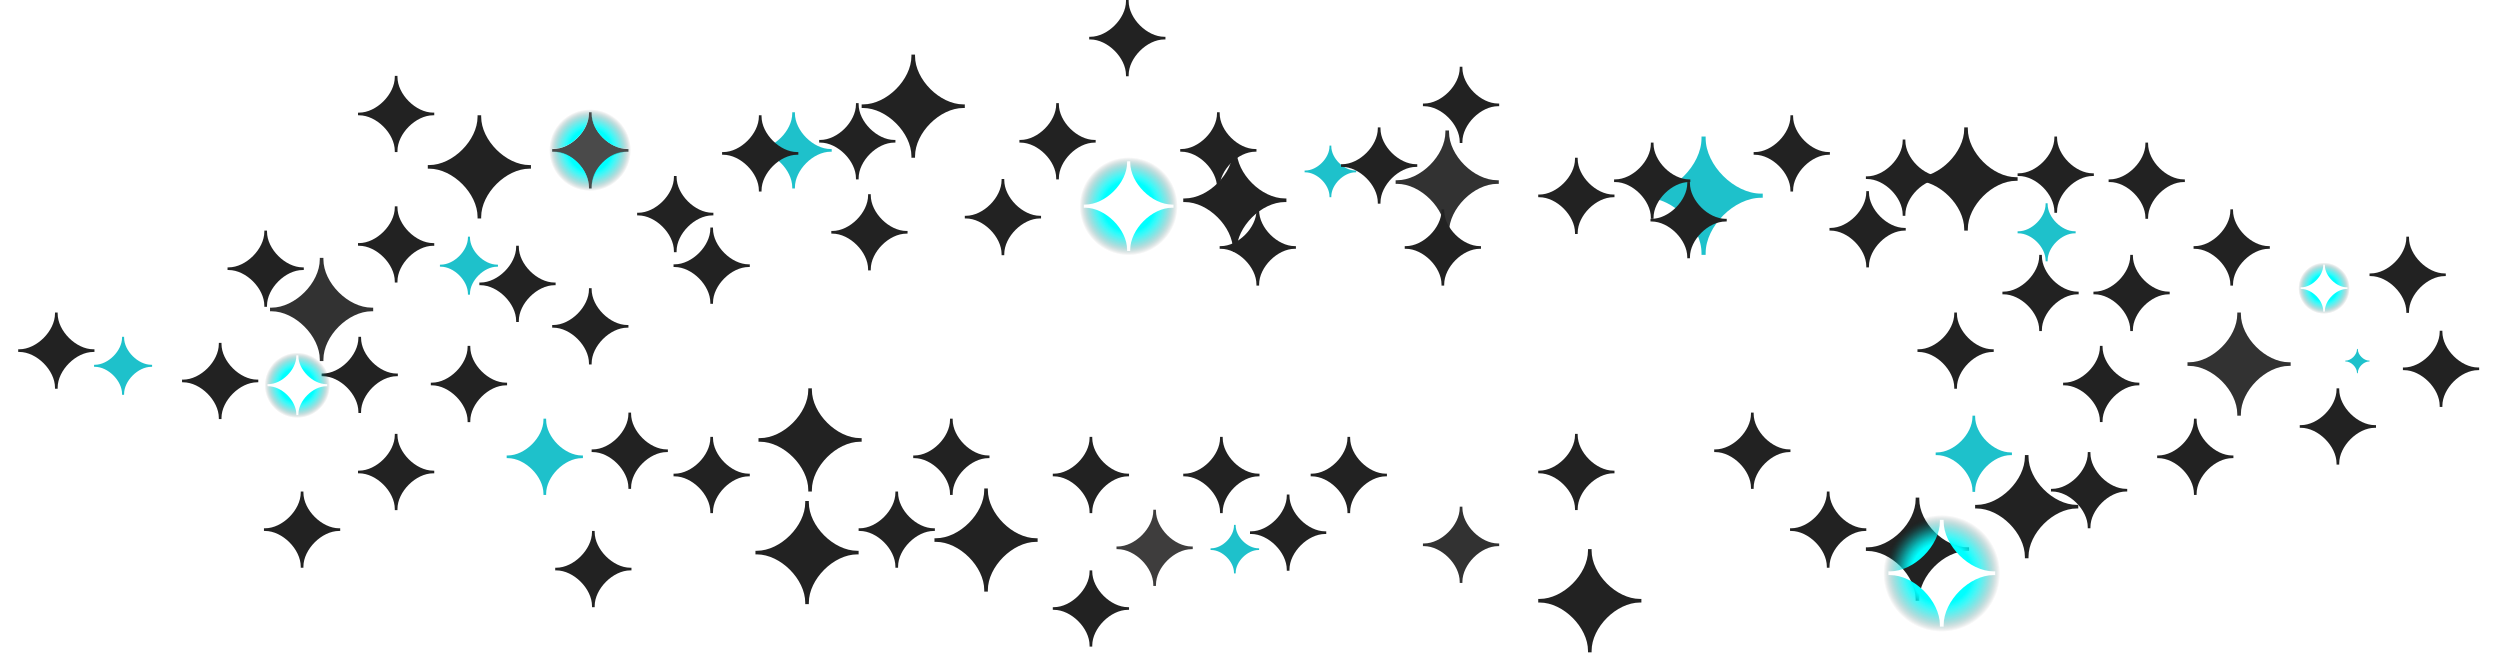 <svg width="824" height="220" viewBox="0 0 824 220" fill="none" xmlns="http://www.w3.org/2000/svg"><path d="M578.005 161.13v-.361c0-5.717 6.047-11.765 11.764-11.765h.361v-.879h-.361c-5.717 0-11.764-6.047-11.764-11.764V136h-.88v.361c0 5.717-6.047 11.764-11.764 11.764H565v.879h.361c5.717 0 11.764 6.048 11.764 11.765v.361h.88zm-343-61v-.361c0-5.717 6.047-11.764 11.764-11.764h.361v-.88h-.361c-5.717 0-11.764-6.046-11.764-11.763V75h-.88v.362c0 5.717-6.047 11.763-11.764 11.763H222v.88h.361c5.717 0 11.764 6.047 11.764 11.764v.361h.88z" fill="#222"/><path d="M381.005 193.13v-.361c0-5.717 6.047-11.765 11.764-11.765h.361v-.879h-.361c-5.717 0-11.764-6.047-11.764-11.764V168h-.88v.361c0 5.717-6.046 11.764-11.764 11.764H368v.879h.361c5.718 0 11.764 6.048 11.764 11.765v.361h.88z" fill="#3E3D3D"/><path d="M208.005 161.13v-.361c0-5.717 6.047-11.765 11.764-11.765h.361v-.879h-.361c-5.717 0-11.764-6.047-11.764-11.764V136h-.88v.361c0 5.717-6.047 11.764-11.764 11.764H195v.879h.361c5.717 0 11.764 6.048 11.764 11.765v.361h.88zm-77 7v-.361c0-5.717 6.047-11.765 11.764-11.765h.361v-.879h-.361c-5.717 0-11.764-6.047-11.764-11.764V143h-.88v.361c0 5.717-6.047 11.764-11.764 11.764H118v.879h.361c5.717 0 11.764 6.048 11.764 11.765v.361h.88zm-58-30v-.361c0-5.717 6.047-11.765 11.764-11.765h.361v-.879h-.361c-5.717 0-11.764-6.047-11.764-11.764V113h-.88v.361c0 5.717-6.047 11.764-11.764 11.764h-.36v.879h.36c5.717 0 11.764 6.048 11.764 11.765v.361h.88zm58-45v-.361c0-5.717 6.047-11.765 11.764-11.765h.361v-.879h-.361c-5.717 0-11.764-6.047-11.764-11.764V68h-.88v.361c0 5.717-6.047 11.764-11.764 11.764H118v.88h.361c5.717 0 11.764 6.047 11.764 11.764v.36h.88zm24 46v-.361c0-5.717 6.047-11.764 11.764-11.764h.361v-.88h-.361c-5.717 0-11.764-6.046-11.764-11.764V114h-.88v.361c0 5.718-6.047 11.764-11.764 11.764H142v.88h.361c5.717 0 11.764 6.047 11.764 11.764v.361h.88zm132-50v-.361c0-5.717 6.047-11.765 11.764-11.765h.361v-.879h-.361c-5.717 0-11.764-6.047-11.764-11.764V64h-.88v.361c0 5.717-6.047 11.764-11.764 11.764H274v.88h.361c5.717 0 11.764 6.047 11.764 11.764v.36h.88z" fill="#222"/><path d="M195.005 62.13v-.361c0-5.717 6.047-11.765 11.764-11.765h.361v-.879h-.361c-5.717 0-11.764-6.047-11.764-11.764V37h-.88v.361c0 5.717-6.047 11.764-11.764 11.764H182v.88h.361c5.717 0 11.764 6.047 11.764 11.764v.36h.88z" fill="#4A4A4A"/><path d="M520.005 77.13v-.361c0-5.717 6.047-11.765 11.764-11.765h.361v-.879h-.361c-5.717 0-11.764-6.047-11.764-11.764V52h-.88v.361c0 5.717-6.046 11.764-11.764 11.764H507v.88h.361c5.718 0 11.764 6.047 11.764 11.764v.36h.88zm96 11v-.361c0-5.717 6.047-11.765 11.764-11.765h.361v-.879h-.361c-5.717 0-11.764-6.047-11.764-11.764V63h-.88v.361c0 5.717-6.047 11.764-11.764 11.764H603v.88h.361c5.717 0 11.764 6.047 11.764 11.764v.36h.88zm62-18v-.361c0-5.717 6.047-11.765 11.764-11.765h.361v-.879h-.361c-5.717 0-11.764-6.047-11.764-11.764V45h-.88v.361c0 5.717-6.047 11.764-11.764 11.764H665v.88h.361c5.717 0 11.764 6.047 11.764 11.764v.36h.88zm58 24v-.361c0-5.717 6.047-11.765 11.764-11.765h.361v-.879h-.361c-5.717 0-11.764-6.047-11.764-11.764V69h-.88v.361c0 5.717-6.047 11.764-11.764 11.764H723v.88h.361c5.717 0 11.764 6.047 11.764 11.764v.36h.88zm-33 15v-.361c0-5.717 6.047-11.764 11.764-11.764h.361v-.88h-.361c-5.717 0-11.764-6.046-11.764-11.763V84h-.88v.362c0 5.717-6.047 11.763-11.764 11.763H690v.88h.361c5.717 0 11.764 6.047 11.764 11.764v.361h.88zm-30 0v-.361c0-5.717 6.047-11.764 11.764-11.764h.361v-.88h-.361c-5.717 0-11.764-6.046-11.764-11.763V84h-.88v.362c0 5.717-6.047 11.763-11.764 11.763H660v.88h.361c5.717 0 11.764 6.047 11.764 11.764v.361h.88zm51 54v-.361c0-5.717 6.047-11.765 11.764-11.765h.361v-.879h-.361c-5.717 0-11.764-6.047-11.764-11.764V138h-.88v.361c0 5.717-6.047 11.764-11.764 11.764H711v.879h.361c5.717 0 11.764 6.048 11.764 11.765v.361h.88zm-79-35v-.361c0-5.717 6.047-11.764 11.764-11.764h.361v-.88h-.361c-5.717 0-11.764-6.046-11.764-11.764V103h-.88v.361c0 5.718-6.047 11.764-11.764 11.764H632v.88h.361c5.717 0 11.764 6.047 11.764 11.764v.361h.88z" fill="#222"/><g filter="url(#filter0_f)"><path d="M651.005 162.13v-.361c0-5.717 6.047-11.765 11.764-11.765h.361v-.879h-.361c-5.717 0-11.764-6.047-11.764-11.764V137h-.88v.361c0 5.717-6.047 11.764-11.764 11.764H638v.879h.361c5.717 0 11.764 6.048 11.764 11.765v.361h.88z" fill="#1EC1CB"/></g><g filter="url(#filter1_f)"><path d="M180.005 163.13v-.361c0-5.717 6.047-11.765 11.764-11.765h.361v-.879h-.361c-5.717 0-11.764-6.047-11.764-11.764V138h-.88v.361c0 5.717-6.047 11.764-11.764 11.764H167v.879h.361c5.717 0 11.764 6.048 11.764 11.765v.361h.88z" fill="#1EC1CB"/></g><g filter="url(#filter2_f)"><path d="M262.005 62.13v-.361c0-5.717 6.047-11.765 11.764-11.765h.361v-.879h-.361c-5.717 0-11.764-6.047-11.764-11.764V37h-.88v.361c0 5.717-6.047 11.764-11.764 11.764H249v.88h.361c5.717 0 11.764 6.047 11.764 11.764v.36h.88z" fill="#1EC1CB"/></g><g filter="url(#filter3_f)"><path d="M562.183 84v-.56c0-8.873 9.384-18.258 18.257-18.258h.56v-1.365h-.56c-8.873 0-18.257-9.384-18.257-18.256V45h-1.365v.56c0 8.873-9.385 18.257-18.257 18.257H542v1.365h.561c8.872 0 18.257 9.385 18.257 18.258V84h1.365z" fill="#1EC1CB"/></g><g filter="url(#filter4_f)"><path d="M674.9 86.13v-.275c0-4.352 4.603-8.956 8.955-8.956h.275v-.669h-.275c-4.352 0-8.955-4.603-8.955-8.955V67h-.67v.275c0 4.352-4.603 8.955-8.955 8.955H665v.67h.275c4.352 0 8.955 4.603 8.955 8.955v.275h.67z" fill="#1EC1CB"/></g><g filter="url(#filter5_f)"><path d="M40.9 130.13v-.275c0-4.352 4.603-8.955 8.955-8.955h.275v-.67h-.275c-4.352 0-8.955-4.603-8.955-8.955V111h-.67v.275c0 4.352-4.603 8.955-8.955 8.955H31v.67h.275c4.352 0 8.955 4.603 8.955 8.955v.275h.67z" fill="#1EC1CB"/></g><g filter="url(#filter6_f)"><path d="M154.9 97.13v-.275c0-4.352 4.603-8.955 8.955-8.955h.275v-.67h-.275c-4.352 0-8.955-4.603-8.955-8.955V78h-.67v.275c0 4.352-4.603 8.955-8.955 8.955H145v.67h.275c4.352 0 8.955 4.603 8.955 8.955v.275h.67z" fill="#1EC1CB"/></g><g filter="url(#filter7_f)"><path d="M438.798 65v-.244c0-3.868 4.09-7.959 7.958-7.959H447v-.595h-.244c-3.868 0-7.958-4.09-7.958-7.958V48h-.595v.244c0 3.868-4.091 7.958-7.958 7.958H430v.595h.245c3.867 0 7.958 4.091 7.958 7.959V65h.595z" fill="#1EC1CB"/></g><g filter="url(#filter8_f)"><path d="M777.14 123v-.115c0-1.82 1.925-3.745 3.745-3.745H781v-.28h-.115c-1.82 0-3.745-1.925-3.745-3.745V115h-.28v.115c0 1.82-1.925 3.745-3.745 3.745H773v.28h.115c1.82 0 3.745 1.925 3.745 3.745V123h.28z" fill="#1EC1CB"/></g><g filter="url(#filter9_f)"><path d="M407.28 189v-.23c0-3.64 3.85-7.49 7.49-7.49h.23v-.56h-.23c-3.64 0-7.49-3.85-7.49-7.49V173h-.56v.23c0 3.64-3.85 7.49-7.49 7.49H399v.56h.23c3.64 0 7.49 3.85 7.49 7.49v.23h.56z" fill="#1EC1CB"/></g><path d="M482.005 192.13v-.361c0-5.717 6.047-11.765 11.764-11.765h.361v-.879h-.361c-5.717 0-11.764-6.047-11.764-11.764V167h-.88v.361c0 5.717-6.046 11.764-11.764 11.764H469v.879h.361c5.718 0 11.764 6.048 11.764 11.765v.361h.88z" fill="#323232"/><path d="M455.005 67.13v-.361c0-5.717 6.047-11.765 11.764-11.765h.361v-.879h-.361c-5.717 0-11.764-6.047-11.764-11.764V42h-.88v.361c0 5.717-6.046 11.764-11.764 11.764H442v.88h.361c5.718 0 11.764 6.047 11.764 11.764v.36h.88zm-106-8v-.361c0-5.717 6.047-11.765 11.764-11.765h.361v-.879h-.361c-5.717 0-11.764-6.047-11.764-11.764V34h-.88v.361c0 5.717-6.046 11.764-11.764 11.764H336v.88h.361c5.718 0 11.764 6.047 11.764 11.764v.36h.88zm-98 4v-.361c0-5.717 6.047-11.765 11.764-11.765h.361v-.879h-.361c-5.717 0-11.764-6.047-11.764-11.764V38h-.88v.361c0 5.717-6.047 11.764-11.764 11.764H238v.88h.361c5.717 0 11.764 6.047 11.764 11.764v.36h.88zm340 0v-.361c0-5.717 6.047-11.765 11.764-11.765h.361v-.879h-.361c-5.717 0-11.764-6.047-11.764-11.764V38h-.88v.361c0 5.717-6.047 11.764-11.764 11.764H578v.88h.361c5.717 0 11.764 6.047 11.764 11.764v.36h.88zm-34 22v-.361c0-5.717 6.047-11.765 11.764-11.765h.361v-.879h-.361c-5.717 0-11.764-6.047-11.764-11.764V60h-.88v.361c0 5.717-6.047 11.764-11.764 11.764H544v.88h.361c5.717 0 11.764 6.047 11.764 11.764v.36h.88zm-75-38v-.361c0-5.717 6.047-11.765 11.764-11.765h.361v-.879h-.361c-5.717 0-11.764-6.047-11.764-11.764V22h-.88v.361c0 5.717-6.046 11.764-11.764 11.764H469v.88h.361c5.718 0 11.764 6.047 11.764 11.764v.36h.88zm-110-22v-.361c0-5.717 6.047-11.765 11.764-11.765h.361v-.879h-.361c-5.717 0-11.764-6.047-11.764-11.764V0h-.88v.36c0 5.717-6.046 11.764-11.764 11.764H359v.88h.361c5.718 0 11.764 6.047 11.764 11.764v.36h.88zm-105.41 174v-.489c0-7.735 8.181-15.916 15.916-15.916H283v-1.19h-.489c-7.735 0-15.916-8.181-15.916-15.916v-.489h-1.19v.489c0 7.735-8.181 15.916-15.916 15.916H249v1.19h.489c7.735 0 15.916 8.181 15.916 15.916v.489h1.19z" fill="#222"/><path d="M106.595 119v-.489c0-7.735 8.181-15.916 15.916-15.916H123v-1.19h-.489c-7.735 0-15.916-8.181-15.916-15.916v-.49h-1.19v.49c0 7.735-8.181 15.916-15.916 15.916h-.49v1.19h.49c7.735 0 15.916 8.181 15.916 15.916V119h1.19z" fill="#323232"/><path d="M301.595 52v-.489c0-7.735 8.181-15.916 15.916-15.916H318v-1.19h-.489c-7.735 0-15.916-8.181-15.916-15.916v-.49h-1.19v.49c0 7.735-8.181 15.916-15.916 15.916H284v1.19h.489c7.735 0 15.916 8.181 15.916 15.916V52h1.19zm223 163v-.489c0-7.735 8.181-15.916 15.916-15.916H541v-1.19h-.489c-7.735 0-15.916-8.181-15.916-15.916V181h-1.19v.489c0 7.735-8.181 15.916-15.916 15.916H507v1.19h.489c7.735 0 15.916 8.181 15.916 15.916V215h1.19zm124-139v-.489c0-7.735 8.181-15.916 15.916-15.916H665v-1.19h-.489c-7.735 0-15.916-8.181-15.916-15.916v-.49h-1.19v.49c0 7.735-8.181 15.916-15.916 15.916H631v1.19h.489c7.735 0 15.916 8.181 15.916 15.916V76h1.19z" fill="#222"/><path d="M477.595 77v-.489c0-7.735 8.181-15.916 15.916-15.916H494v-1.19h-.489c-7.735 0-15.916-8.181-15.916-15.916v-.49h-1.19v.49c0 7.735-8.181 15.916-15.916 15.916H460v1.19h.489c7.735 0 15.916 8.181 15.916 15.916V77h1.19zm261 60v-.488c0-7.735 8.181-15.917 15.916-15.917H755v-1.19h-.489c-7.735 0-15.916-8.181-15.916-15.916V103h-1.19v.489c0 7.735-8.181 15.916-15.916 15.916H721v1.19h.489c7.735 0 15.916 8.182 15.916 15.917V137h1.19z" fill="#323232"/><path d="M668.595 184v-.489c0-7.735 8.181-15.916 15.916-15.916H685v-1.19h-.489c-7.735 0-15.916-8.181-15.916-15.916V150h-1.19v.489c0 7.735-8.181 15.916-15.916 15.916H651v1.19h.489c7.735 0 15.916 8.181 15.916 15.916V184h1.19zm-36 14v-.489c0-7.735 8.181-15.916 15.916-15.916H649v-1.19h-.489c-7.735 0-15.916-8.181-15.916-15.916V164h-1.19v.489c0 7.735-8.181 15.916-15.916 15.916H615v1.19h.489c7.735 0 15.916 8.181 15.916 15.916V198h1.19zm-307-3.001v-.488c0-7.735 8.181-15.917 15.916-15.917H342v-1.189h-.489c-7.735 0-15.916-8.181-15.916-15.916V161h-1.19v.489c0 7.735-8.181 15.916-15.916 15.916H308v1.189h.489c7.735 0 15.916 8.182 15.916 15.917v.488h1.19zm-58-32.999v-.489c0-7.735 8.181-15.916 15.916-15.916H284v-1.19h-.489c-7.735 0-15.916-8.181-15.916-15.916V128h-1.19v.489c0 7.735-8.181 15.916-15.916 15.916H250v1.19h.489c7.735 0 15.916 8.181 15.916 15.916V162h1.19zm140-79v-.489c0-7.735 8.181-15.916 15.916-15.916H424v-1.19h-.489c-7.735 0-15.916-8.181-15.916-15.916v-.49h-1.19v.49c0 7.735-8.181 15.916-15.916 15.916H390v1.19h.489c7.735 0 15.916 8.181 15.916 15.916V83h1.19zm-249-11v-.489c0-7.735 8.181-15.916 15.916-15.916H175v-1.19h-.489c-7.735 0-15.916-8.181-15.916-15.916v-.49h-1.19v.49c0 7.735-8.181 15.916-15.916 15.916H141v1.19h.489c7.735 0 15.916 8.181 15.916 15.916V72h1.19z" fill="#222"/><g filter="url(#filter10_f)"><path d="M119.005 136.124v-.361c0-5.717 6.047-11.764 11.764-11.764h.361v-.874h-.361c-5.717 0-11.764-6.047-11.764-11.764V111h-.88v.361c0 5.717-6.047 11.764-11.764 11.764H106v.874h.361c5.717 0 11.764 6.047 11.764 11.764v.361h.88z" fill="#222"/></g><g filter="url(#filter11_f)"><path d="M296.005 187.124v-.361c0-5.717 6.047-11.764 11.764-11.764h.361v-.874h-.361c-5.717 0-11.764-6.047-11.764-11.764V162h-.88v.361c0 5.717-6.047 11.764-11.764 11.764H283v.874h.361c5.717 0 11.764 6.047 11.764 11.764v.361h.88z" fill="#222"/></g><g filter="url(#filter12_f)"><path d="M476.005 94.124v-.36c0-5.718 6.047-11.765 11.764-11.765h.361v-.874h-.361c-5.717 0-11.764-6.047-11.764-11.764V69h-.88v.36c0 5.718-6.046 11.765-11.764 11.765H463v.874h.361c5.718 0 11.764 6.047 11.764 11.764v.361h.88z" fill="#222"/></g><g filter="url(#filter13_f)"><path d="M689.005 174.124v-.361c0-5.717 6.047-11.764 11.764-11.764h.361v-.874h-.361c-5.717 0-11.764-6.047-11.764-11.764V149h-.88v.361c0 5.717-6.047 11.764-11.764 11.764H676v.874h.361c5.717 0 11.764 6.047 11.764 11.764v.361h.88z" fill="#222"/></g><g filter="url(#filter14_f)"><path d="M794.005 103.124v-.361c0-5.717 6.047-11.763 11.764-11.763h.361v-.875h-.361c-5.717 0-11.764-6.047-11.764-11.764V78h-.88v.361c0 5.717-6.047 11.764-11.764 11.764H781V91h.361c5.717 0 11.764 6.046 11.764 11.763v.361h.88z" fill="#222"/></g><g filter="url(#filter15_f)"><path d="M628.005 71.124v-.36c0-5.718 6.047-11.765 11.764-11.765h.361v-.874h-.361c-5.717 0-11.764-6.047-11.764-11.764V46h-.88v.36c0 5.718-6.047 11.765-11.764 11.765H615v.874h.361c5.717 0 11.764 6.047 11.764 11.764v.361h.88z" fill="#222"/></g><g filter="url(#filter16_f)"><path d="M520.005 168.124v-.361c0-5.717 6.047-11.764 11.764-11.764h.361v-.874h-.361c-5.717 0-11.764-6.047-11.764-11.764V143h-.88v.361c0 5.717-6.046 11.764-11.764 11.764H507v.874h.361c5.718 0 11.764 6.047 11.764 11.764v.361h.88z" fill="#222"/></g><g filter="url(#filter17_f)"><path d="M331.005 84.124v-.36c0-5.718 6.047-11.765 11.764-11.765h.361v-.874h-.361c-5.717 0-11.764-6.047-11.764-11.764V59h-.88v.36c0 5.718-6.047 11.765-11.764 11.765H318v.874h.361c5.717 0 11.764 6.047 11.764 11.764v.361h.88z" fill="#222"/></g><g filter="url(#filter18_f)"><path d="M171.005 106.124v-.361c0-5.717 6.047-11.763 11.764-11.763h.361v-.875h-.361c-5.717 0-11.764-6.047-11.764-11.764V81h-.88v.361c0 5.717-6.047 11.764-11.764 11.764H158V94h.361c5.717 0 11.764 6.046 11.764 11.763v.361h.88z" fill="#222"/></g><g filter="url(#filter19_f)"><path d="M223.005 83.124v-.36c0-5.718 6.047-11.765 11.764-11.765h.361v-.874h-.361c-5.717 0-11.764-6.047-11.764-11.764V58h-.88v.36c0 5.718-6.047 11.765-11.764 11.765H210v.874h.361c5.717 0 11.764 6.047 11.764 11.764v.361h.88z" fill="#222"/></g><g filter="url(#filter20_f)"><path d="M131.005 50.124v-.36c0-5.718 6.047-11.765 11.764-11.765h.361v-.874h-.361c-5.717 0-11.764-6.047-11.764-11.764V25h-.88v.36c0 5.718-6.047 11.765-11.764 11.765H118v.874h.361c5.717 0 11.764 6.047 11.764 11.764v.361h.88z" fill="#222"/></g><g filter="url(#filter21_f)"><path d="M195.005 120.124v-.361c0-5.717 6.047-11.763 11.764-11.763h.361v-.875h-.361c-5.717 0-11.764-6.047-11.764-11.764V95h-.88v.361c0 5.717-6.047 11.764-11.764 11.764H182V108h.361c5.717 0 11.764 6.046 11.764 11.763v.361h.88z" fill="#222"/></g><g filter="url(#filter22_f)"><path d="M196.005 200.124v-.361c0-5.717 6.047-11.764 11.764-11.764h.361v-.874h-.361c-5.717 0-11.764-6.047-11.764-11.764V175h-.88v.361c0 5.717-6.047 11.764-11.764 11.764H183v.874h.361c5.717 0 11.764 6.047 11.764 11.764v.361h.88z" fill="#222"/></g><g filter="url(#filter23_f)"><path d="M235.005 169.124v-.361c0-5.717 6.047-11.764 11.764-11.764h.361v-.874h-.361c-5.717 0-11.764-6.047-11.764-11.764V144h-.88v.361c0 5.717-6.047 11.764-11.764 11.764H222v.874h.361c5.717 0 11.764 6.047 11.764 11.764v.361h.88z" fill="#222"/></g><g filter="url(#filter24_f)"><path d="M100.005 187.124v-.361c0-5.717 6.047-11.764 11.764-11.764h.361v-.874h-.361c-5.717 0-11.764-6.047-11.764-11.764V162h-.88v.361c0 5.717-6.047 11.764-11.764 11.764H87v.874h.361c5.717 0 11.764 6.047 11.764 11.764v.361h.88z" fill="#222"/></g><g filter="url(#filter25_f)"><path d="M19.005 128.124v-.361c0-5.717 6.047-11.764 11.764-11.764h.361v-.874h-.361c-5.717 0-11.764-6.047-11.764-11.764V103h-.88v.361c0 5.717-6.047 11.764-11.764 11.764H6v.874h.361c5.717 0 11.764 6.047 11.764 11.764v.361h.88z" fill="#222"/></g><g filter="url(#filter26_f)"><path d="M88.005 101.124v-.361c0-5.717 6.047-11.764 11.764-11.764h.361v-.874h-.361c-5.717 0-11.764-6.047-11.764-11.764V76h-.88v.36c0 5.718-6.047 11.765-11.764 11.765H75v.874h.361c5.717 0 11.764 6.047 11.764 11.764v.361h.88z" fill="#222"/></g><g filter="url(#filter27_f)"><path d="M283.005 59.124v-.36c0-5.718 6.047-11.765 11.764-11.765h.361v-.874h-.361c-5.717 0-11.764-6.047-11.764-11.764V34h-.88v.36c0 5.718-6.047 11.765-11.764 11.765H270v.874h.361c5.717 0 11.764 6.047 11.764 11.764v.361h.88z" fill="#222"/></g><g filter="url(#filter28_f)"><path d="M402.005 62.124v-.36c0-5.718 6.047-11.765 11.764-11.765h.361v-.874h-.361c-5.717 0-11.764-6.047-11.764-11.764V37h-.88v.36c0 5.718-6.046 11.765-11.764 11.765H389v.874h.361c5.718 0 11.764 6.047 11.764 11.764v.361h.88z" fill="#222"/></g><g filter="url(#filter29_f)"><path d="M545.005 72.124v-.36c0-5.718 6.047-11.765 11.764-11.765h.361v-.874h-.361c-5.717 0-11.764-6.047-11.764-11.764V47h-.88v.36c0 5.718-6.046 11.765-11.764 11.765H532v.874h.361c5.718 0 11.764 6.047 11.764 11.764v.361h.88z" fill="#222"/></g><g filter="url(#filter30_f)"><path d="M708.005 72.124v-.36c0-5.718 6.047-11.765 11.764-11.765h.361v-.874h-.361c-5.717 0-11.764-6.047-11.764-11.764V47h-.88v.36c0 5.718-6.047 11.765-11.764 11.765H695v.874h.361c5.717 0 11.764 6.047 11.764 11.764v.361h.88z" fill="#222"/></g><g filter="url(#filter31_f)"><path d="M805.005 134.124v-.361c0-5.717 6.047-11.763 11.764-11.763h.361v-.875h-.361c-5.717 0-11.764-6.047-11.764-11.764V109h-.88v.361c0 5.717-6.047 11.764-11.764 11.764H792V122h.361c5.717 0 11.764 6.046 11.764 11.763v.361h.88z" fill="#222"/></g><g filter="url(#filter32_f)"><path d="M771.005 153.124v-.361c0-5.717 6.047-11.763 11.764-11.763h.361v-.875h-.361c-5.717 0-11.764-6.047-11.764-11.764V128h-.88v.361c0 5.717-6.047 11.764-11.764 11.764H758V141h.361c5.717 0 11.764 6.046 11.764 11.763v.361h.88z" fill="#222"/></g><g filter="url(#filter33_f)"><path d="M693.005 139.124v-.361c0-5.717 6.047-11.763 11.764-11.763h.361v-.875h-.361c-5.717 0-11.764-6.047-11.764-11.764V114h-.88v.361c0 5.717-6.047 11.764-11.764 11.764H680V127h.361c5.717 0 11.764 6.046 11.764 11.763v.361h.88z" fill="#222"/></g><g filter="url(#filter34_f)"><path d="M603.005 187.124v-.361c0-5.717 6.047-11.764 11.764-11.764h.361v-.874h-.361c-5.717 0-11.764-6.047-11.764-11.764V162h-.88v.361c0 5.717-6.047 11.764-11.764 11.764H590v.874h.361c5.717 0 11.764 6.047 11.764 11.764v.361h.88z" fill="#222"/></g><g filter="url(#filter35_f)"><path d="M425.005 188.124v-.361c0-5.717 6.047-11.764 11.764-11.764h.361v-.874h-.361c-5.717 0-11.764-6.047-11.764-11.764V163h-.88v.361c0 5.717-6.046 11.764-11.764 11.764H412v.874h.361c5.718 0 11.764 6.047 11.764 11.764v.361h.88z" fill="#222"/></g><g filter="url(#filter36_f)"><path d="M360.005 169.124v-.361c0-5.717 6.047-11.764 11.764-11.764h.361v-.874h-.361c-5.717 0-11.764-6.047-11.764-11.764V144h-.88v.361c0 5.717-6.046 11.764-11.764 11.764H347v.874h.361c5.718 0 11.764 6.047 11.764 11.764v.361h.88z" fill="#222"/></g><g filter="url(#filter37_f)"><path d="M445.005 169.124v-.361c0-5.717 6.047-11.764 11.764-11.764h.361v-.874h-.361c-5.717 0-11.764-6.047-11.764-11.764V144h-.88v.361c0 5.717-6.046 11.764-11.764 11.764H432v.874h.361c5.718 0 11.764 6.047 11.764 11.764v.361h.88z" fill="#222"/></g><g filter="url(#filter38_f)"><path d="M415.005 94.124v-.36c0-5.718 6.047-11.765 11.764-11.765h.361v-.874h-.361c-5.717 0-11.764-6.047-11.764-11.764V69h-.88v.36c0 5.718-6.046 11.765-11.764 11.765H402v.874h.361c5.718 0 11.764 6.047 11.764 11.764v.361h.88z" fill="#222"/></g><g filter="url(#filter39_f)"><path d="M403.005 169.124v-.361c0-5.717 6.047-11.764 11.764-11.764h.361v-.874h-.361c-5.717 0-11.764-6.047-11.764-11.764V144h-.88v.361c0 5.717-6.046 11.764-11.764 11.764H390v.874h.361c5.718 0 11.764 6.047 11.764 11.764v.361h.88z" fill="#222"/></g><g filter="url(#filter40_f)"><path d="M314.005 163.124v-.361c0-5.717 6.047-11.764 11.764-11.764h.361v-.874h-.361c-5.717 0-11.764-6.047-11.764-11.764V138h-.88v.361c0 5.717-6.047 11.764-11.764 11.764H301v.874h.361c5.717 0 11.764 6.047 11.764 11.764v.361h.88z" fill="#222"/></g><g filter="url(#filter41_f)"><path d="M360.005 213.124v-.361c0-5.717 6.047-11.764 11.764-11.764h.361v-.874h-.361c-5.717 0-11.764-6.047-11.764-11.764V188h-.88v.361c0 5.717-6.046 11.764-11.764 11.764H347v.874h.361c5.718 0 11.764 6.047 11.764 11.764v.361h.88z" fill="#222"/></g><path d="M665 189c0-13.808-11.192-25-25-25s-25 11.192-25 25 11.192 25 25 25c13.808-.007 25-11.199 25-25zm-25.605 17.545v-.503c0-8.018-8.48-16.492-16.492-16.492h-.503v-1.23h.503c8.018 0 16.492-8.48 16.492-16.492v-.503h1.23v.503c0 8.018 8.481 16.492 16.492 16.492h.503v1.23h-.503c-8.018 0-16.492 8.481-16.492 16.492v.503h-1.23z" fill="url(#paint0_radial)"/><path d="M212 49.5c0-9.666-7.834-17.5-17.5-17.5S177 39.834 177 49.5 184.834 67 194.5 67c9.666-.005 17.5-7.84 17.5-17.5zm-17.923 12.282v-.352c0-5.613-5.937-11.545-11.545-11.545h-.352v-.86h.352c5.613 0 11.545-5.937 11.545-11.545v-.352h.861v.352c0 5.613 5.936 11.544 11.544 11.544h.352v.861h-.352c-5.613 0-11.544 5.937-11.544 11.545v.352h-.861z" fill="url(#paint1_radial)"/><path d="M393 68c0-11.599-9.401-21-21-21s-21 9.401-21 21 9.401 21 21 21c11.599-.006 21-9.407 21-21zm-21.508 14.738v-.422c0-6.736-7.124-13.854-13.853-13.854h-.423v-1.033h.423c6.735 0 13.853-7.124 13.853-13.854v-.422h1.033v.422c0 6.736 7.124 13.854 13.854 13.854h.422v1.033h-.422c-6.736 0-13.854 7.124-13.854 13.853v.423h-1.033z" fill="url(#paint2_radial)"/><path d="M112 127c0-7.733-6.268-14-14-14-7.733 0-14 6.267-14 14 0 7.732 6.267 14 14 14 7.732-.004 14-6.272 14-14zm-14.339 9.825v-.281c0-4.491-4.749-9.236-9.236-9.236h-.281v-.689h.281c4.49 0 9.236-4.749 9.236-9.235v-.282h.689v.282c0 4.49 4.749 9.235 9.236 9.235h.281v.689h-.281c-4.491 0-9.236 4.749-9.236 9.236v.281h-.689z" fill="url(#paint3_radial)"/><path d="M777 95c0-6.076-4.924-11-11-11s-11 4.924-11 11c0 6.075 4.924 11 11 11 6.076-.003 11-4.928 11-11zm-11.266 7.72v-.222c0-3.528-3.732-7.256-7.257-7.256h-.221V94.7h.221c3.528 0 7.257-3.732 7.257-7.257v-.221h.541v.221c0 3.528 3.732 7.257 7.257 7.257h.221v.54h-.221c-3.528 0-7.257 3.732-7.257 7.257v.222h-.541z" fill="url(#paint4_radial)"/><defs><filter id="filter0_f" x="632" y="131" width="37.13" height="37.13" filterUnits="userSpaceOnUse" color-interpolation-filters="sRGB"><feFlood flood-opacity="0" result="BackgroundImageFix"/><feBlend in="SourceGraphic" in2="BackgroundImageFix" result="shape"/><feGaussianBlur stdDeviation="3" result="effect1_foregroundBlur"/></filter><filter id="filter1_f" x="161" y="132" width="37.13" height="37.13" filterUnits="userSpaceOnUse" color-interpolation-filters="sRGB"><feFlood flood-opacity="0" result="BackgroundImageFix"/><feBlend in="SourceGraphic" in2="BackgroundImageFix" result="shape"/><feGaussianBlur stdDeviation="3" result="effect1_foregroundBlur"/></filter><filter id="filter2_f" x="243" y="31" width="37.13" height="37.13" filterUnits="userSpaceOnUse" color-interpolation-filters="sRGB"><feFlood flood-opacity="0" result="BackgroundImageFix"/><feBlend in="SourceGraphic" in2="BackgroundImageFix" result="shape"/><feGaussianBlur stdDeviation="3" result="effect1_foregroundBlur"/></filter><filter id="filter3_f" x="536" y="39" width="51" height="51" filterUnits="userSpaceOnUse" color-interpolation-filters="sRGB"><feFlood flood-opacity="0" result="BackgroundImageFix"/><feBlend in="SourceGraphic" in2="BackgroundImageFix" result="shape"/><feGaussianBlur stdDeviation="3" result="effect1_foregroundBlur"/></filter><filter id="filter4_f" x="659" y="61" width="31.13" height="31.13" filterUnits="userSpaceOnUse" color-interpolation-filters="sRGB"><feFlood flood-opacity="0" result="BackgroundImageFix"/><feBlend in="SourceGraphic" in2="BackgroundImageFix" result="shape"/><feGaussianBlur stdDeviation="3" result="effect1_foregroundBlur"/></filter><filter id="filter5_f" x="25" y="105" width="31.13" height="31.13" filterUnits="userSpaceOnUse" color-interpolation-filters="sRGB"><feFlood flood-opacity="0" result="BackgroundImageFix"/><feBlend in="SourceGraphic" in2="BackgroundImageFix" result="shape"/><feGaussianBlur stdDeviation="3" result="effect1_foregroundBlur"/></filter><filter id="filter6_f" x="139" y="72" width="31.13" height="31.13" filterUnits="userSpaceOnUse" color-interpolation-filters="sRGB"><feFlood flood-opacity="0" result="BackgroundImageFix"/><feBlend in="SourceGraphic" in2="BackgroundImageFix" result="shape"/><feGaussianBlur stdDeviation="3" result="effect1_foregroundBlur"/></filter><filter id="filter7_f" x="424" y="42" width="29" height="29" filterUnits="userSpaceOnUse" color-interpolation-filters="sRGB"><feFlood flood-opacity="0" result="BackgroundImageFix"/><feBlend in="SourceGraphic" in2="BackgroundImageFix" result="shape"/><feGaussianBlur stdDeviation="3" result="effect1_foregroundBlur"/></filter><filter id="filter8_f" x="767" y="109" width="20" height="20" filterUnits="userSpaceOnUse" color-interpolation-filters="sRGB"><feFlood flood-opacity="0" result="BackgroundImageFix"/><feBlend in="SourceGraphic" in2="BackgroundImageFix" result="shape"/><feGaussianBlur stdDeviation="3" result="effect1_foregroundBlur"/></filter><filter id="filter9_f" x="393" y="167" width="28" height="28" filterUnits="userSpaceOnUse" color-interpolation-filters="sRGB"><feFlood flood-opacity="0" result="BackgroundImageFix"/><feBlend in="SourceGraphic" in2="BackgroundImageFix" result="shape"/><feGaussianBlur stdDeviation="3" result="effect1_foregroundBlur"/></filter><filter id="filter10_f" x="100" y="105" width="37.13" height="37.124" filterUnits="userSpaceOnUse" color-interpolation-filters="sRGB"><feFlood flood-opacity="0" result="BackgroundImageFix"/><feBlend in="SourceGraphic" in2="BackgroundImageFix" result="shape"/><feGaussianBlur stdDeviation="3" result="effect1_foregroundBlur"/></filter><filter id="filter11_f" x="277" y="156" width="37.13" height="37.124" filterUnits="userSpaceOnUse" color-interpolation-filters="sRGB"><feFlood flood-opacity="0" result="BackgroundImageFix"/><feBlend in="SourceGraphic" in2="BackgroundImageFix" result="shape"/><feGaussianBlur stdDeviation="3" result="effect1_foregroundBlur"/></filter><filter id="filter12_f" x="457" y="63" width="37.13" height="37.124" filterUnits="userSpaceOnUse" color-interpolation-filters="sRGB"><feFlood flood-opacity="0" result="BackgroundImageFix"/><feBlend in="SourceGraphic" in2="BackgroundImageFix" result="shape"/><feGaussianBlur stdDeviation="3" result="effect1_foregroundBlur"/></filter><filter id="filter13_f" x="670" y="143" width="37.13" height="37.124" filterUnits="userSpaceOnUse" color-interpolation-filters="sRGB"><feFlood flood-opacity="0" result="BackgroundImageFix"/><feBlend in="SourceGraphic" in2="BackgroundImageFix" result="shape"/><feGaussianBlur stdDeviation="3" result="effect1_foregroundBlur"/></filter><filter id="filter14_f" x="775" y="72" width="37.13" height="37.124" filterUnits="userSpaceOnUse" color-interpolation-filters="sRGB"><feFlood flood-opacity="0" result="BackgroundImageFix"/><feBlend in="SourceGraphic" in2="BackgroundImageFix" result="shape"/><feGaussianBlur stdDeviation="3" result="effect1_foregroundBlur"/></filter><filter id="filter15_f" x="609" y="40" width="37.13" height="37.124" filterUnits="userSpaceOnUse" color-interpolation-filters="sRGB"><feFlood flood-opacity="0" result="BackgroundImageFix"/><feBlend in="SourceGraphic" in2="BackgroundImageFix" result="shape"/><feGaussianBlur stdDeviation="3" result="effect1_foregroundBlur"/></filter><filter id="filter16_f" x="501" y="137" width="37.13" height="37.124" filterUnits="userSpaceOnUse" color-interpolation-filters="sRGB"><feFlood flood-opacity="0" result="BackgroundImageFix"/><feBlend in="SourceGraphic" in2="BackgroundImageFix" result="shape"/><feGaussianBlur stdDeviation="3" result="effect1_foregroundBlur"/></filter><filter id="filter17_f" x="312" y="53" width="37.13" height="37.124" filterUnits="userSpaceOnUse" color-interpolation-filters="sRGB"><feFlood flood-opacity="0" result="BackgroundImageFix"/><feBlend in="SourceGraphic" in2="BackgroundImageFix" result="shape"/><feGaussianBlur stdDeviation="3" result="effect1_foregroundBlur"/></filter><filter id="filter18_f" x="152" y="75" width="37.13" height="37.124" filterUnits="userSpaceOnUse" color-interpolation-filters="sRGB"><feFlood flood-opacity="0" result="BackgroundImageFix"/><feBlend in="SourceGraphic" in2="BackgroundImageFix" result="shape"/><feGaussianBlur stdDeviation="3" result="effect1_foregroundBlur"/></filter><filter id="filter19_f" x="204" y="52" width="37.13" height="37.124" filterUnits="userSpaceOnUse" color-interpolation-filters="sRGB"><feFlood flood-opacity="0" result="BackgroundImageFix"/><feBlend in="SourceGraphic" in2="BackgroundImageFix" result="shape"/><feGaussianBlur stdDeviation="3" result="effect1_foregroundBlur"/></filter><filter id="filter20_f" x="112" y="19" width="37.13" height="37.124" filterUnits="userSpaceOnUse" color-interpolation-filters="sRGB"><feFlood flood-opacity="0" result="BackgroundImageFix"/><feBlend in="SourceGraphic" in2="BackgroundImageFix" result="shape"/><feGaussianBlur stdDeviation="3" result="effect1_foregroundBlur"/></filter><filter id="filter21_f" x="176" y="89" width="37.13" height="37.124" filterUnits="userSpaceOnUse" color-interpolation-filters="sRGB"><feFlood flood-opacity="0" result="BackgroundImageFix"/><feBlend in="SourceGraphic" in2="BackgroundImageFix" result="shape"/><feGaussianBlur stdDeviation="3" result="effect1_foregroundBlur"/></filter><filter id="filter22_f" x="177" y="169" width="37.13" height="37.124" filterUnits="userSpaceOnUse" color-interpolation-filters="sRGB"><feFlood flood-opacity="0" result="BackgroundImageFix"/><feBlend in="SourceGraphic" in2="BackgroundImageFix" result="shape"/><feGaussianBlur stdDeviation="3" result="effect1_foregroundBlur"/></filter><filter id="filter23_f" x="216" y="138" width="37.13" height="37.124" filterUnits="userSpaceOnUse" color-interpolation-filters="sRGB"><feFlood flood-opacity="0" result="BackgroundImageFix"/><feBlend in="SourceGraphic" in2="BackgroundImageFix" result="shape"/><feGaussianBlur stdDeviation="3" result="effect1_foregroundBlur"/></filter><filter id="filter24_f" x="81" y="156" width="37.13" height="37.124" filterUnits="userSpaceOnUse" color-interpolation-filters="sRGB"><feFlood flood-opacity="0" result="BackgroundImageFix"/><feBlend in="SourceGraphic" in2="BackgroundImageFix" result="shape"/><feGaussianBlur stdDeviation="3" result="effect1_foregroundBlur"/></filter><filter id="filter25_f" x="0" y="97" width="37.13" height="37.124" filterUnits="userSpaceOnUse" color-interpolation-filters="sRGB"><feFlood flood-opacity="0" result="BackgroundImageFix"/><feBlend in="SourceGraphic" in2="BackgroundImageFix" result="shape"/><feGaussianBlur stdDeviation="3" result="effect1_foregroundBlur"/></filter><filter id="filter26_f" x="69" y="70" width="37.13" height="37.124" filterUnits="userSpaceOnUse" color-interpolation-filters="sRGB"><feFlood flood-opacity="0" result="BackgroundImageFix"/><feBlend in="SourceGraphic" in2="BackgroundImageFix" result="shape"/><feGaussianBlur stdDeviation="3" result="effect1_foregroundBlur"/></filter><filter id="filter27_f" x="264" y="28" width="37.13" height="37.124" filterUnits="userSpaceOnUse" color-interpolation-filters="sRGB"><feFlood flood-opacity="0" result="BackgroundImageFix"/><feBlend in="SourceGraphic" in2="BackgroundImageFix" result="shape"/><feGaussianBlur stdDeviation="3" result="effect1_foregroundBlur"/></filter><filter id="filter28_f" x="383" y="31" width="37.13" height="37.124" filterUnits="userSpaceOnUse" color-interpolation-filters="sRGB"><feFlood flood-opacity="0" result="BackgroundImageFix"/><feBlend in="SourceGraphic" in2="BackgroundImageFix" result="shape"/><feGaussianBlur stdDeviation="3" result="effect1_foregroundBlur"/></filter><filter id="filter29_f" x="526" y="41" width="37.13" height="37.124" filterUnits="userSpaceOnUse" color-interpolation-filters="sRGB"><feFlood flood-opacity="0" result="BackgroundImageFix"/><feBlend in="SourceGraphic" in2="BackgroundImageFix" result="shape"/><feGaussianBlur stdDeviation="3" result="effect1_foregroundBlur"/></filter><filter id="filter30_f" x="689" y="41" width="37.13" height="37.124" filterUnits="userSpaceOnUse" color-interpolation-filters="sRGB"><feFlood flood-opacity="0" result="BackgroundImageFix"/><feBlend in="SourceGraphic" in2="BackgroundImageFix" result="shape"/><feGaussianBlur stdDeviation="3" result="effect1_foregroundBlur"/></filter><filter id="filter31_f" x="786" y="103" width="37.13" height="37.124" filterUnits="userSpaceOnUse" color-interpolation-filters="sRGB"><feFlood flood-opacity="0" result="BackgroundImageFix"/><feBlend in="SourceGraphic" in2="BackgroundImageFix" result="shape"/><feGaussianBlur stdDeviation="3" result="effect1_foregroundBlur"/></filter><filter id="filter32_f" x="752" y="122" width="37.13" height="37.124" filterUnits="userSpaceOnUse" color-interpolation-filters="sRGB"><feFlood flood-opacity="0" result="BackgroundImageFix"/><feBlend in="SourceGraphic" in2="BackgroundImageFix" result="shape"/><feGaussianBlur stdDeviation="3" result="effect1_foregroundBlur"/></filter><filter id="filter33_f" x="674" y="108" width="37.13" height="37.124" filterUnits="userSpaceOnUse" color-interpolation-filters="sRGB"><feFlood flood-opacity="0" result="BackgroundImageFix"/><feBlend in="SourceGraphic" in2="BackgroundImageFix" result="shape"/><feGaussianBlur stdDeviation="3" result="effect1_foregroundBlur"/></filter><filter id="filter34_f" x="584" y="156" width="37.13" height="37.124" filterUnits="userSpaceOnUse" color-interpolation-filters="sRGB"><feFlood flood-opacity="0" result="BackgroundImageFix"/><feBlend in="SourceGraphic" in2="BackgroundImageFix" result="shape"/><feGaussianBlur stdDeviation="3" result="effect1_foregroundBlur"/></filter><filter id="filter35_f" x="406" y="157" width="37.13" height="37.124" filterUnits="userSpaceOnUse" color-interpolation-filters="sRGB"><feFlood flood-opacity="0" result="BackgroundImageFix"/><feBlend in="SourceGraphic" in2="BackgroundImageFix" result="shape"/><feGaussianBlur stdDeviation="3" result="effect1_foregroundBlur"/></filter><filter id="filter36_f" x="341" y="138" width="37.13" height="37.124" filterUnits="userSpaceOnUse" color-interpolation-filters="sRGB"><feFlood flood-opacity="0" result="BackgroundImageFix"/><feBlend in="SourceGraphic" in2="BackgroundImageFix" result="shape"/><feGaussianBlur stdDeviation="3" result="effect1_foregroundBlur"/></filter><filter id="filter37_f" x="426" y="138" width="37.13" height="37.124" filterUnits="userSpaceOnUse" color-interpolation-filters="sRGB"><feFlood flood-opacity="0" result="BackgroundImageFix"/><feBlend in="SourceGraphic" in2="BackgroundImageFix" result="shape"/><feGaussianBlur stdDeviation="3" result="effect1_foregroundBlur"/></filter><filter id="filter38_f" x="396" y="63" width="37.13" height="37.124" filterUnits="userSpaceOnUse" color-interpolation-filters="sRGB"><feFlood flood-opacity="0" result="BackgroundImageFix"/><feBlend in="SourceGraphic" in2="BackgroundImageFix" result="shape"/><feGaussianBlur stdDeviation="3" result="effect1_foregroundBlur"/></filter><filter id="filter39_f" x="384" y="138" width="37.13" height="37.124" filterUnits="userSpaceOnUse" color-interpolation-filters="sRGB"><feFlood flood-opacity="0" result="BackgroundImageFix"/><feBlend in="SourceGraphic" in2="BackgroundImageFix" result="shape"/><feGaussianBlur stdDeviation="3" result="effect1_foregroundBlur"/></filter><filter id="filter40_f" x="295" y="132" width="37.13" height="37.124" filterUnits="userSpaceOnUse" color-interpolation-filters="sRGB"><feFlood flood-opacity="0" result="BackgroundImageFix"/><feBlend in="SourceGraphic" in2="BackgroundImageFix" result="shape"/><feGaussianBlur stdDeviation="3" result="effect1_foregroundBlur"/></filter><filter id="filter41_f" x="341" y="182" width="37.13" height="37.124" filterUnits="userSpaceOnUse" color-interpolation-filters="sRGB"><feFlood flood-opacity="0" result="BackgroundImageFix"/><feBlend in="SourceGraphic" in2="BackgroundImageFix" result="shape"/><feGaussianBlur stdDeviation="3" result="effect1_foregroundBlur"/></filter><radialGradient id="paint0_radial" cx="0" cy="0" r="1" gradientUnits="userSpaceOnUse" gradientTransform="rotate(90 225.503 414.5) scale(24.999)"><stop stop-color="#0FF"/><stop offset=".364" stop-color="#0FF"/><stop offset=".4" stop-color="#0FF"/><stop offset=".458" stop-color="#00FCFC" stop-opacity=".842"/><stop offset=".506" stop-color="#00F2F2" stop-opacity=".712"/><stop offset=".551" stop-color="#00E0E0" stop-opacity=".592"/><stop offset=".593" stop-color="#00C8C8" stop-opacity=".478"/><stop offset=".634" stop-color="#00A9A9" stop-opacity=".368"/><stop offset=".673" stop-color="#008282" stop-opacity=".262"/><stop offset=".712" stop-color="#055" stop-opacity=".157"/><stop offset=".749" stop-color="#002121" stop-opacity=".058"/><stop offset=".77" stop-opacity="0"/></radialGradient><radialGradient id="paint1_radial" cx="0" cy="0" r="1" gradientUnits="userSpaceOnUse" gradientTransform="rotate(90 72.502 122) scale(17.499)"><stop stop-color="#0FF"/><stop offset=".364" stop-color="#0FF"/><stop offset=".4" stop-color="#0FF"/><stop offset=".458" stop-color="#00FCFC" stop-opacity=".842"/><stop offset=".506" stop-color="#00F2F2" stop-opacity=".712"/><stop offset=".551" stop-color="#00E0E0" stop-opacity=".592"/><stop offset=".593" stop-color="#00C8C8" stop-opacity=".478"/><stop offset=".634" stop-color="#00A9A9" stop-opacity=".368"/><stop offset=".673" stop-color="#008282" stop-opacity=".262"/><stop offset=".712" stop-color="#055" stop-opacity=".157"/><stop offset=".749" stop-color="#002121" stop-opacity=".058"/><stop offset=".77" stop-opacity="0"/></radialGradient><radialGradient id="paint2_radial" cx="0" cy="0" r="1" gradientUnits="userSpaceOnUse" gradientTransform="rotate(90 152.003 220) scale(20.999)"><stop stop-color="#0FF"/><stop offset=".364" stop-color="#0FF"/><stop offset=".4" stop-color="#0FF"/><stop offset=".458" stop-color="#00FCFC" stop-opacity=".842"/><stop offset=".506" stop-color="#00F2F2" stop-opacity=".712"/><stop offset=".551" stop-color="#00E0E0" stop-opacity=".592"/><stop offset=".593" stop-color="#00C8C8" stop-opacity=".478"/><stop offset=".634" stop-color="#00A9A9" stop-opacity=".368"/><stop offset=".673" stop-color="#008282" stop-opacity=".262"/><stop offset=".712" stop-color="#055" stop-opacity=".157"/><stop offset=".749" stop-color="#002121" stop-opacity=".058"/><stop offset=".77" stop-opacity="0"/></radialGradient><radialGradient id="paint3_radial" cx="0" cy="0" r="1" gradientUnits="userSpaceOnUse" gradientTransform="rotate(90 -14.498 112.5) scale(13.999)"><stop stop-color="#0FF"/><stop offset=".364" stop-color="#0FF"/><stop offset=".4" stop-color="#0FF"/><stop offset=".458" stop-color="#00FCFC" stop-opacity=".842"/><stop offset=".506" stop-color="#00F2F2" stop-opacity=".712"/><stop offset=".551" stop-color="#00E0E0" stop-opacity=".592"/><stop offset=".593" stop-color="#00C8C8" stop-opacity=".478"/><stop offset=".634" stop-color="#00A9A9" stop-opacity=".368"/><stop offset=".673" stop-color="#008282" stop-opacity=".262"/><stop offset=".712" stop-color="#055" stop-opacity=".157"/><stop offset=".749" stop-color="#002121" stop-opacity=".058"/><stop offset=".77" stop-opacity="0"/></radialGradient><radialGradient id="paint4_radial" cx="0" cy="0" r="1" gradientUnits="userSpaceOnUse" gradientTransform="rotate(90 335.501 430.5) scale(10.999)"><stop stop-color="#0FF"/><stop offset=".364" stop-color="#0FF"/><stop offset=".4" stop-color="#0FF"/><stop offset=".458" stop-color="#00FCFC" stop-opacity=".842"/><stop offset=".506" stop-color="#00F2F2" stop-opacity=".712"/><stop offset=".551" stop-color="#00E0E0" stop-opacity=".592"/><stop offset=".593" stop-color="#00C8C8" stop-opacity=".478"/><stop offset=".634" stop-color="#00A9A9" stop-opacity=".368"/><stop offset=".673" stop-color="#008282" stop-opacity=".262"/><stop offset=".712" stop-color="#055" stop-opacity=".157"/><stop offset=".749" stop-color="#002121" stop-opacity=".058"/><stop offset=".77" stop-opacity="0"/></radialGradient></defs></svg>